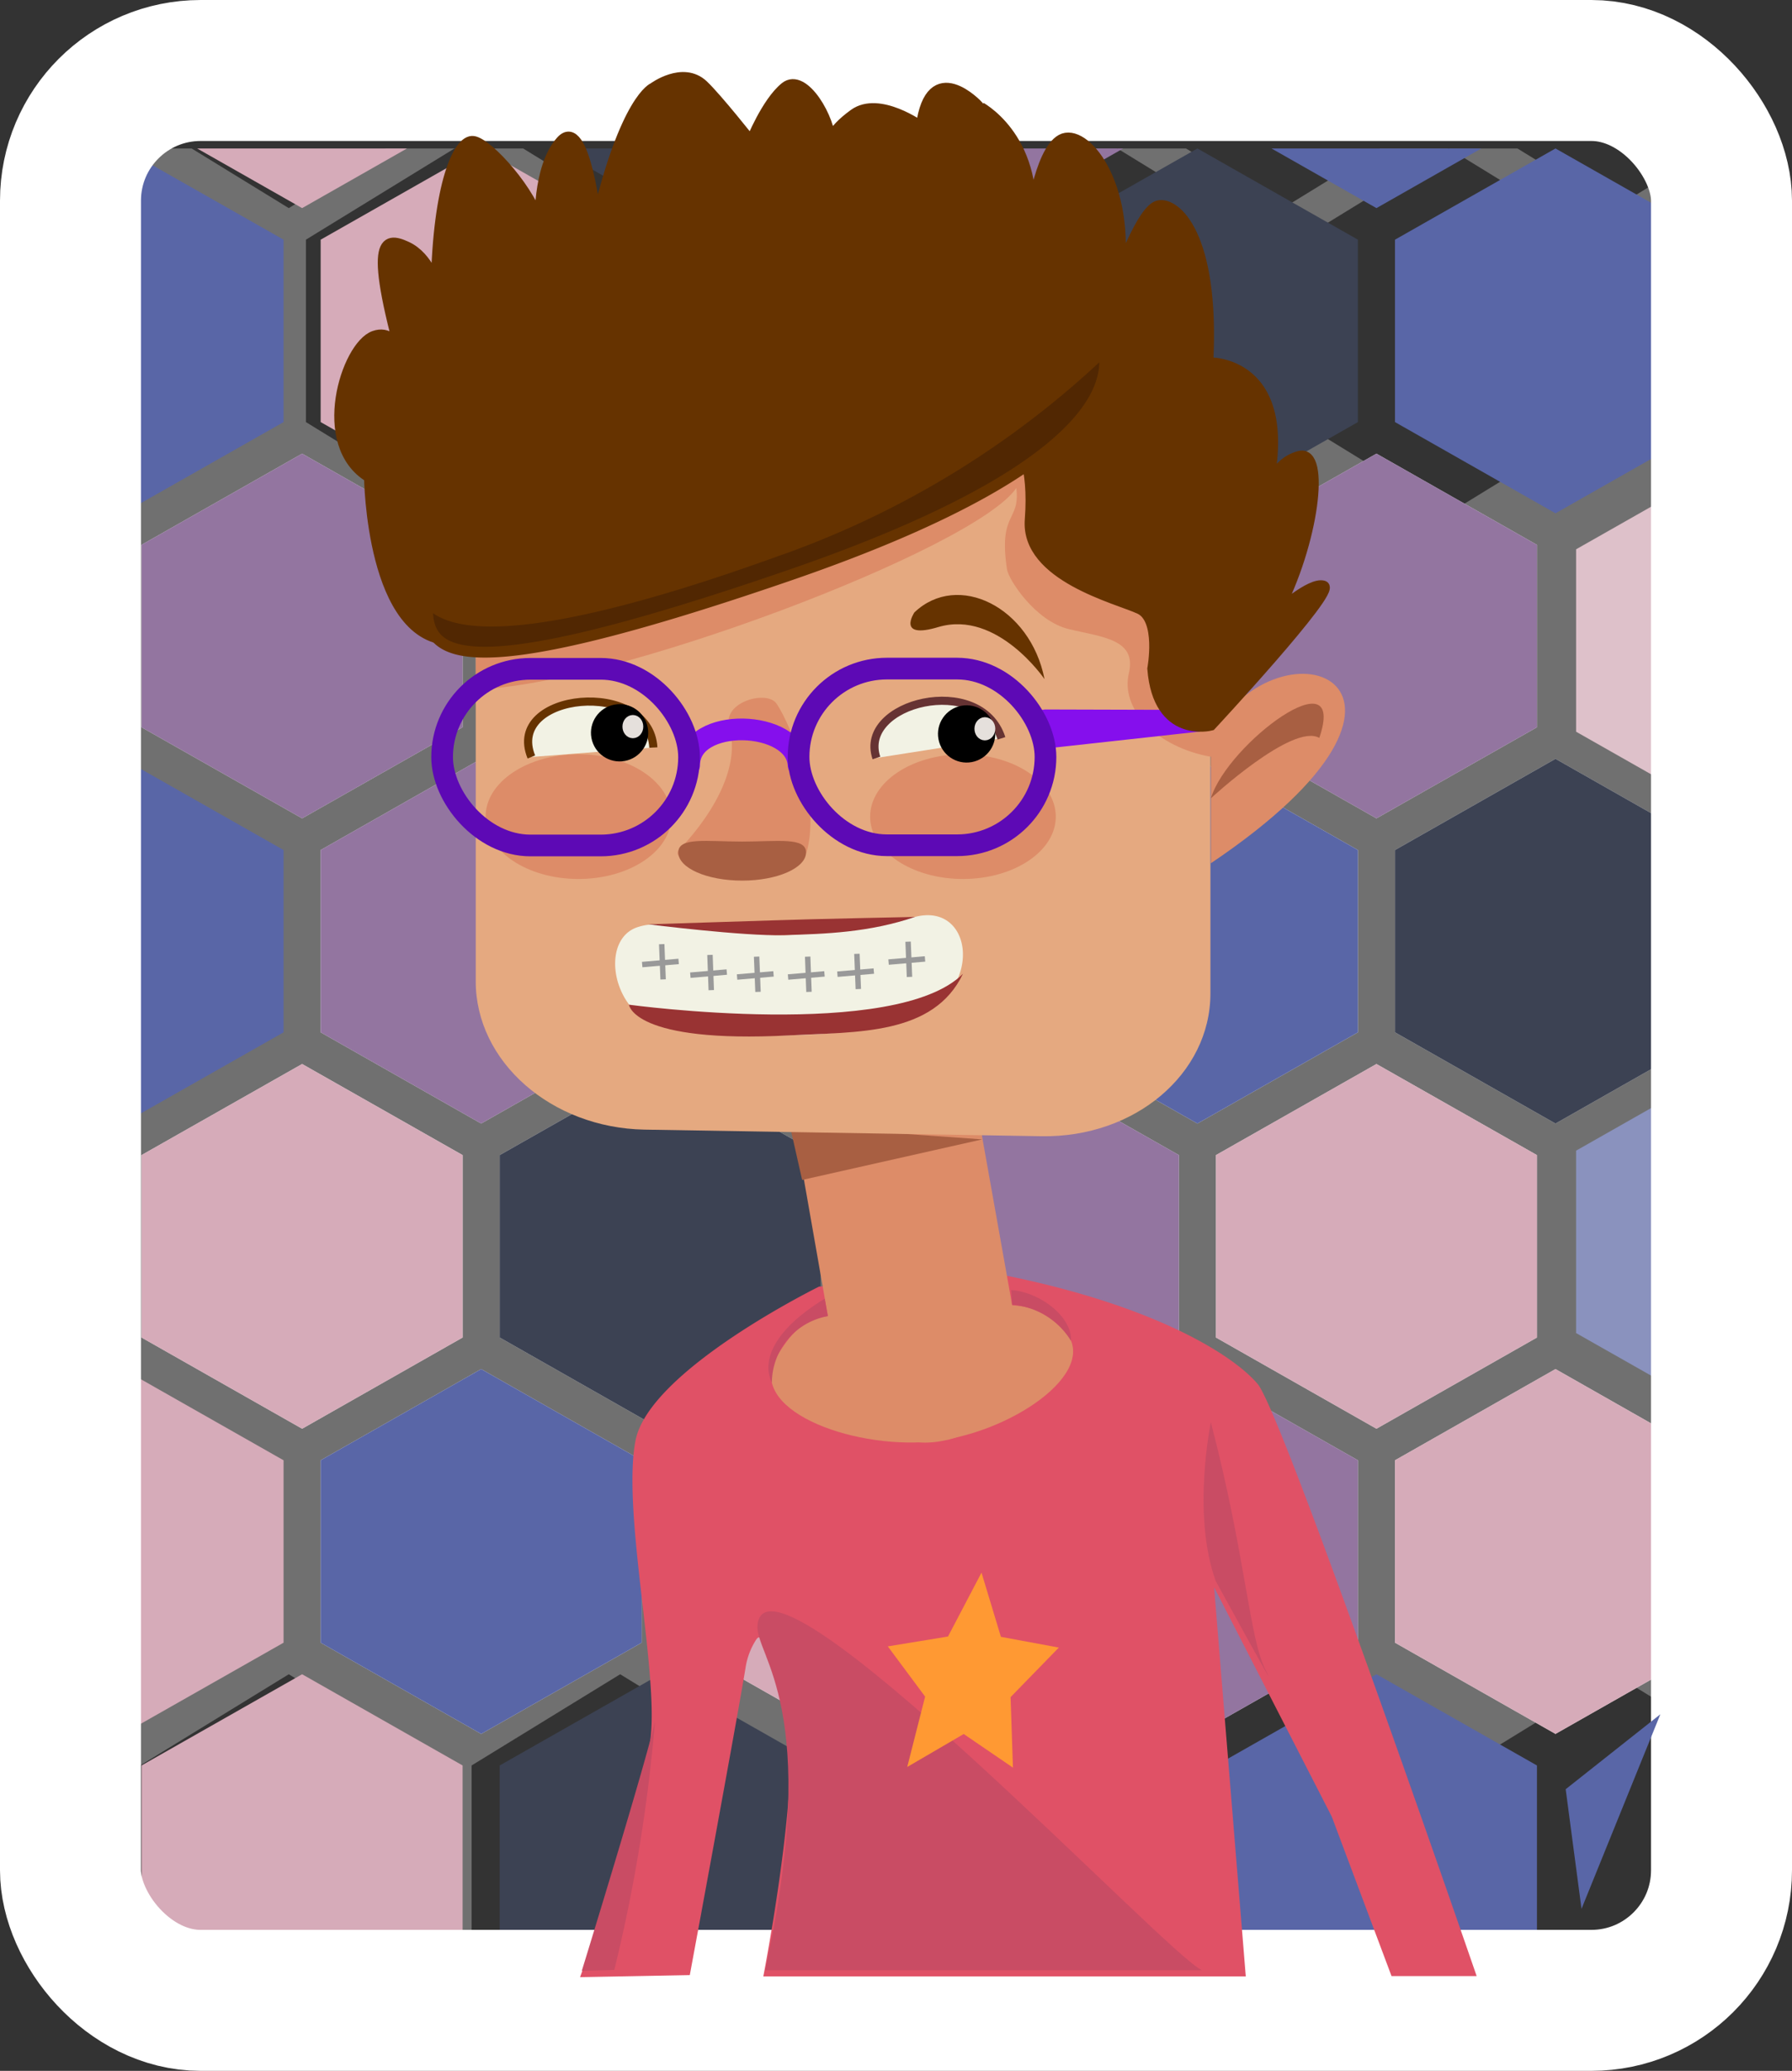 <svg id="Layer_1" data-name="Layer 1" xmlns="http://www.w3.org/2000/svg" viewBox="0 0 165.25 190.95"><rect x="0" y="0" width="165.25" height="190.95" fill="#333333" stroke="none"/><defs><style>.cls-1{fill:#d6abb9;}.cls-2{fill:#5966a7;}.cls-3,.cls-4{fill:#ececec;}.cls-3{opacity:0.33;}.cls-5{fill:#3c4253;}.cls-6{fill:#9375a0;}.cls-14,.cls-15,.cls-20,.cls-22,.cls-23,.cls-24,.cls-7,.cls-8{fill:none;}.cls-8{stroke:#fff;stroke-width:13px;}.cls-14,.cls-15,.cls-16,.cls-17,.cls-20,.cls-22,.cls-23,.cls-24,.cls-25,.cls-26,.cls-8{stroke-miterlimit:10;}.cls-9{fill:#e05166;}.cls-10{fill:#dd8c68;}.cls-11{fill:#a85f42;}.cls-12{fill:#5ebbc2;}.cls-13{fill:#e5a980;}.cls-14{stroke:#000;}.cls-15{stroke:#e5745a;stroke-width:4px;}.cls-15,.cls-22{stroke-linecap:round;}.cls-16,.cls-17,.cls-18{fill:#f2f2e4;}.cls-16,.cls-25,.cls-26{stroke:#630;}.cls-16,.cls-17{stroke-width:0.75px;}.cls-17{stroke:#633;}.cls-19{fill:#999;}.cls-20{stroke:#999;stroke-width:0.5px;}.cls-21,.cls-25{fill:#630;}.cls-22{stroke:#850fed;}.cls-22,.cls-23{stroke-width:2px;}.cls-23{stroke:#5d09b5;}.cls-24{stroke:#e5e0dc;}.cls-26{fill:#512702;}.cls-27{fill:#c94c64;}.cls-28{fill:#933;}.cls-29{fill:#f93;}</style></defs><title>braces</title><polygon class="cls-1" points="145.34 67.47 160.15 75.88 160.15 42.24 145.34 50.65 145.34 67.47"/><polygon class="cls-2" points="145.34 106.1 145.34 122.92 160.15 131.32 160.15 97.69 145.34 106.1"/><polyline class="cls-3" points="157.84 13.69 148.88 19.19 139.93 13.69 133.6 13.69 147.3 22.1 147.3 38.92 133.6 47.33 119.9 38.92 119.9 22.1 133.6 13.69 127.28 13.69 118.32 19.19 109.37 13.69 103.04 13.69 116.74 22.1 116.74 38.92 103.04 47.33 89.34 38.92 89.34 22.1 103.04 13.69 96.71 13.69 87.76 19.19 78.8 13.69 72.47 13.69 86.17 22.1 86.17 38.92 72.47 47.33 58.77 38.92 58.77 22.1 72.47 13.69 66.14 13.69 57.19 19.19 48.24 13.69 41.91 13.69 55.61 22.1 55.61 38.92 41.91 47.33 28.21 38.92 28.21 22.1 41.91 13.69 35.58 13.69 26.63 19.19 17.67 13.69 11.34 13.69 25.04 22.1 25.04 38.92 11.34 47.33 11.34 69.97 25.04 78.38 25.04 95.19 11.34 103.6 11.34 126.24 25.04 134.65 25.04 151.47 11.34 159.88 11.34 182.52 17.67 182.52 12.93 179.61 12.93 162.79 26.63 154.38 40.33 162.79 40.33 179.61 35.58 182.52 48.24 182.52 43.49 179.61 43.49 162.79 57.19 154.38 70.89 162.79 70.89 179.61 66.14 182.52 78.8 182.52 74.06 179.61 74.06 162.79 87.76 154.38 101.46 162.79 101.46 179.61 96.71 182.52 109.37 182.52 104.62 179.61 104.62 162.79 118.32 154.38 132.02 162.79 132.02 179.61 127.28 182.52 139.93 182.52 135.19 179.61 135.19 162.79 148.88 154.38 162.59 162.79"/><polygon class="cls-4" points="13.05 123.33 13.05 106.51 27.86 98.11 42.66 106.51 42.66 123.33 27.86 131.74 13.05 123.33"/><polygon class="cls-4" points="59.17 151.47 44.37 159.88 29.57 151.47 29.57 134.65 44.37 126.24 59.17 134.65 59.17 151.47"/><polygon class="cls-4" points="46.08 123.33 46.08 106.51 60.88 98.11 75.68 106.51 75.68 123.33 60.88 131.74 46.08 123.33"/><polygon class="cls-4" points="92.19 151.47 77.39 159.88 62.59 151.47 62.59 134.65 77.39 126.24 92.19 134.65 92.19 151.47"/><polygon class="cls-4" points="79.1 123.33 79.1 106.51 93.91 98.11 108.71 106.51 108.71 123.33 93.91 131.74 79.1 123.33"/><polygon class="cls-4" points="125.22 151.47 110.42 159.88 95.61 151.47 95.61 134.65 110.42 126.24 125.22 134.65 125.22 151.47"/><polygon class="cls-4" points="112.13 123.33 112.13 106.51 126.93 98.11 141.73 106.51 141.73 123.33 126.93 131.74 112.13 123.33"/><polygon class="cls-4" points="158.24 151.47 143.44 159.88 128.64 151.47 128.64 134.65 143.44 126.24 158.24 134.65 158.24 151.47"/><polygon class="cls-4" points="158.24 78.38 158.24 95.19 143.44 103.6 128.64 95.19 128.64 78.38 143.44 69.97 158.24 78.38"/><polygon class="cls-4" points="112.13 50.24 126.93 41.83 141.73 50.24 141.73 67.06 126.93 75.46 112.13 67.06 112.13 50.24"/><polygon class="cls-4" points="125.22 78.38 125.22 95.19 110.42 103.6 95.61 95.19 95.61 78.38 110.42 69.97 125.22 78.38"/><polygon class="cls-4" points="79.1 50.24 93.91 41.83 108.71 50.24 108.71 67.06 93.91 75.46 79.1 67.06 79.1 50.24"/><polygon class="cls-4" points="92.19 78.38 92.19 95.19 77.39 103.6 62.59 95.19 62.59 78.38 77.39 69.97 92.19 78.38"/><polygon class="cls-4" points="46.08 50.24 60.88 41.83 75.68 50.24 75.68 67.06 60.88 75.46 46.08 67.06 46.08 50.24"/><polygon class="cls-4" points="59.17 78.38 59.17 95.19 44.37 103.6 29.57 95.19 29.57 78.38 44.37 69.97 59.17 78.38"/><polygon class="cls-4" points="42.66 50.24 42.66 67.06 27.86 75.46 13.05 67.06 13.05 50.24 27.86 41.83 42.66 50.24"/><polygon class="cls-1" points="37.53 13.69 18.18 13.69 27.86 19.19 37.53 13.69"/><polygon class="cls-5" points="70.56 13.69 51.2 13.69 60.88 19.19 70.56 13.69"/><polygon class="cls-6" points="103.58 13.69 84.23 13.69 93.91 19.19 103.58 13.69"/><polygon class="cls-2" points="136.6 13.69 117.25 13.69 126.93 19.19 136.6 13.69"/><polygon class="cls-2" points="26.15 38.92 26.15 22.1 11.34 13.69 11.34 47.33 26.15 38.92"/><polygon class="cls-1" points="29.57 38.92 44.37 47.33 59.17 38.92 59.17 22.1 44.37 13.69 29.57 22.1 29.57 38.92"/><polygon class="cls-2" points="62.59 38.92 77.39 47.33 92.19 38.92 92.19 22.1 77.39 13.69 62.59 22.1 62.59 38.92"/><polygon class="cls-5" points="95.61 38.92 110.42 47.33 125.22 38.92 125.22 22.1 110.42 13.69 95.61 22.1 95.61 38.92"/><polygon class="cls-2" points="128.64 38.92 143.44 47.33 158.24 38.92 158.24 22.1 143.44 13.69 128.64 22.1 128.64 38.92"/><polygon class="cls-6" points="13.05 67.06 27.86 75.46 42.66 67.06 42.66 50.24 27.86 41.83 13.05 50.24 13.05 67.06"/><polygon class="cls-5" points="75.68 67.06 75.68 50.24 60.88 41.83 46.08 50.24 46.08 67.06 60.88 75.46 75.68 67.06"/><polygon class="cls-2" points="108.71 67.06 108.71 50.24 93.91 41.83 79.1 50.24 79.1 67.06 93.91 75.46 108.71 67.06"/><polygon class="cls-6" points="141.73 67.06 141.73 50.24 126.93 41.83 112.13 50.24 112.13 67.06 126.93 75.46 141.73 67.06"/><polygon class="cls-2" points="26.15 78.38 11.34 69.97 11.34 103.6 26.15 95.19 26.15 78.38"/><polygon class="cls-6" points="29.57 95.19 44.37 103.6 59.17 95.19 59.17 78.38 44.37 69.97 29.57 78.38 29.57 95.19"/><polygon class="cls-2" points="62.59 95.19 77.39 103.6 92.19 95.19 92.19 78.38 77.39 69.97 62.59 78.38 62.59 95.19"/><polygon class="cls-2" points="95.61 95.19 110.42 103.6 125.22 95.19 125.22 78.38 110.42 69.97 95.61 78.38 95.61 95.19"/><polygon class="cls-5" points="128.64 95.19 143.44 103.6 158.24 95.19 158.24 78.38 143.44 69.97 128.64 78.38 128.64 95.19"/><polygon class="cls-1" points="42.66 106.51 27.86 98.11 13.05 106.51 13.05 123.33 27.86 131.74 42.66 123.33 42.66 106.51"/><polygon class="cls-5" points="75.68 106.51 60.88 98.11 46.08 106.51 46.08 123.33 60.88 131.74 75.68 123.33 75.68 106.51"/><polygon class="cls-6" points="108.71 106.51 93.91 98.11 79.1 106.51 79.1 123.33 93.91 131.74 108.71 123.33 108.71 106.51"/><polygon class="cls-1" points="141.73 106.51 126.93 98.11 112.13 106.51 112.13 123.33 126.93 131.74 141.73 123.33 141.73 106.51"/><polygon class="cls-1" points="26.15 134.65 11.34 126.24 11.34 159.88 26.15 151.47 26.15 134.65"/><polygon class="cls-2" points="29.57 134.65 29.57 151.47 44.37 159.88 59.17 151.47 59.17 134.65 44.37 126.24 29.57 134.65"/><polygon class="cls-1" points="62.59 134.65 62.59 151.47 77.39 159.88 92.19 151.47 92.19 134.65 77.39 126.24 62.59 134.65"/><polygon class="cls-6" points="95.61 134.65 95.61 151.47 110.42 159.88 125.22 151.47 125.22 134.65 110.42 126.24 95.61 134.65"/><polygon class="cls-1" points="128.64 134.65 128.64 151.47 143.44 159.88 158.24 151.47 158.24 134.65 143.44 126.24 128.64 134.65"/><polygon class="cls-1" points="42.66 162.79 27.86 154.38 13.05 162.79 13.05 179.61 18.18 182.52 37.53 182.52 42.66 179.61 42.66 162.79"/><polygon class="cls-5" points="75.68 162.79 60.88 154.38 46.08 162.79 46.08 179.61 51.2 182.52 70.56 182.52 75.68 179.61 75.68 162.79"/><polygon class="cls-6" points="108.71 162.79 93.91 154.38 79.1 162.79 79.1 179.61 84.23 182.52 103.58 182.52 108.71 179.61 108.71 162.79"/><polygon class="cls-2" points="141.73 162.79 126.93 154.38 112.13 162.79 112.13 179.61 117.25 182.52 136.6 182.52 141.73 179.61 141.73 162.79"/><polyline class="cls-7" points="44.21 172.01 60.66 180.52 60.75 180.52 44.21 171.96"/><polygon class="cls-7" points="103.56 180.52 103.64 180.52 120.09 172.01 136.53 180.52 136.62 180.52 120.09 171.96 103.56 180.52"/><rect class="cls-8" x="6.5" y="6.5" width="152.25" height="177.95" rx="12" ry="12"/><polygon class="cls-7" points="103.64 2.57 103.56 2.57 82.15 13.65 60.75 2.57 60.66 2.57 82.15 13.69 103.64 2.57"/><path class="cls-9" d="M92.77,117.62c13.56,2.75,20.88,7.24,23.21,10s20.19,54.59,20.19,54.59h-7.85l-5.51-14.7-10.85-21.15,2.92,35.88H70.39s3.5-18,2.21-23.88c-.81-3.65-2-8.4-2.85-7.2a6.58,6.58,0,0,0-1,2.63c-.8,4.89-5.14,28.33-5.14,28.33l-10.12.19S59.3,166.42,60,160.17s-2.64-20.82-1.4-27.32,16.94-14.22,16.94-14.22"/><path class="cls-10" d="M86.57,132.92l.8-.15a8.47,8.47,0,0,0,6.4-10l-3.2-17.94a8.23,8.23,0,0,0-9.41-6.93l-.8.15A8.47,8.47,0,0,0,74,108L77.16,126A8.23,8.23,0,0,0,86.57,132.92Z"/><path class="cls-10" d="M71.64,125.06c-2.93,4.88,6.73,8.52,14.07,7.88s15.82-6.42,12.51-10.18S91.33,120.56,84,121.2,74.85,119.71,71.64,125.06Z"/><polygon class="cls-11" points="72.84 103.8 90.58 105.06 73.97 108.8 72.84 103.8"/><line class="cls-12" x1="60.66" y1="180.52" x2="44.21" y2="172.01"/><path class="cls-13" d="M59.42,104.16l36.63.61c8.6.14,15.57-5.75,15.57-13.17l0-35.64c0-7.42-7-13.54-15.55-13.69l-36.63-.61c-8.6-.14-15.57,5.75-15.57,13.17l0,35.64C43.86,97.89,50.83,104,59.42,104.16Z"/><path class="cls-14" d="M108.17,81.07"/><path class="cls-14" d="M122.06,64.88"/><path class="cls-15" d="M136.75,174.48"/><path class="cls-16" d="M49,69.8c-2.45-6,10.88-7.25,11.25-.87"/><path class="cls-10" d="M67.25,67c1.55,5.36-4.68,11.4-4.68,11.4-1.23,1.71,10.9,3.8,11.86,0,1.2-4.73-1.4-11.37-2.8-13.49C70.77,63.57,66.6,64.72,67.25,67Z"/><path class="cls-17" d="M92.35,68.08C90.4,62,79.08,64.77,80.82,69.89"/><path class="cls-11" d="M62.55,78.6c0,1.44,2.64,2.6,5.89,2.6s5.89-1.17,5.89-2.6-2.64-1-5.89-1S62.55,77.16,62.55,78.6Z"/><path class="cls-18" d="M84.37,84.55c5.25-1.37,6.31,6.36.56,9.05s-22.9,2.2-25.59.32c-3.12-2.18-3.56-7.25-.71-8.37a4.82,4.82,0,0,1,1.17-.28c3.3-.41,9.18,1.16,13,.94A80.44,80.44,0,0,0,84.37,84.55Z"/><path class="cls-19" d="M33.22,78.55"/><line class="cls-20" x1="67.02" y1="89.63" x2="63.66" y2="89.92"/><line class="cls-20" x1="65.47" y1="88.05" x2="65.59" y2="91.3"/><line class="cls-20" x1="62.58" y1="88.65" x2="59.22" y2="88.94"/><line class="cls-20" x1="61.02" y1="87.06" x2="61.15" y2="90.31"/><line class="cls-20" x1="71.33" y1="89.8" x2="67.97" y2="90.09"/><line class="cls-20" x1="69.77" y1="88.21" x2="69.9" y2="91.46"/><line class="cls-20" x1="76.03" y1="89.8" x2="72.67" y2="90.09"/><line class="cls-20" x1="74.48" y1="88.21" x2="74.6" y2="91.46"/><line class="cls-20" x1="80.58" y1="89.54" x2="77.22" y2="89.83"/><line class="cls-20" x1="79.02" y1="87.95" x2="79.15" y2="91.2"/><line class="cls-20" x1="85.3" y1="88.42" x2="81.94" y2="88.71"/><line class="cls-20" x1="83.74" y1="86.83" x2="83.87" y2="90.08"/><ellipse class="cls-10" cx="53.34" cy="75.3" rx="8.56" ry="5.75"/><ellipse class="cls-10" cx="88.8" cy="75.3" rx="8.56" ry="5.75"/><path class="cls-10" d="M111.66,67.87c6.55-11.6,24.22-4.57,0,11.73"/><circle cx="57.13" cy="67.57" r="2.64" transform="translate(-11.39 11.59) rotate(-10.54)"/><circle cx="89.13" cy="67.68" r="2.64" transform="translate(-10.87 17.44) rotate(-10.54)"/><path class="cls-10" d="M43.89,63.55C56.22,63.3,89.84,50.67,93.72,45S55.09,57.3,55.09,57.3L43.87,58.42Z"/><path class="cls-10" d="M93.72,45c.38,3.13-1.67,2.17-.86,7.5.14.94,2.6,4.75,5.67,5.5s6.32.91,5.57,4.08,2.25,6.52,7,7.59,1.13-4.05,1.13-4.05l-12.5-23-6.86-1.49Z"/><path class="cls-11" d="M111.66,73.61c1.55-5.06,12.63-13.28,10-5.57C119.2,66.64,111.66,73.61,111.66,73.61Z"/><path class="cls-21" d="M84.32,56.47c4-3.81,10.7-.5,12,6.15,0,0-4.35-6.39-9.76-4.81C82.63,59,84.32,56.47,84.32,56.47Z"/><polyline class="cls-22" points="96.84 67.97 110.55 66.46 96.41 66.42"/><path class="cls-22" d="M63.55,70.55c0-4.55,9.87-4.23,10.09,0"/><rect class="cls-23" x="40.77" y="61.67" width="22.77" height="16.29" rx="8.15" ry="8.15"/><ellipse class="cls-24" cx="58.36" cy="67" rx="0.46" ry="0.57"/><ellipse class="cls-24" cx="90.82" cy="67.2" rx="0.46" ry="0.57"/><rect class="cls-23" x="73.64" y="61.65" width="22.77" height="16.29" rx="8.15" ry="8.15"/><path class="cls-25" d="M41.76,59C34.25,59.17,34.07,44,34.07,44c-5-3-2.13-12.08.44-13s3.11,3.91,3.11,3.91c-3.77-13-2.19-13.1-.13-12.15s2.74,3.62,2.74,3.62c.17-9.34,2.05-13.53,3.42-13.34s5.48,4.76,6.16,7.81c0,0-.26-5.35,1.93-7.82S55,20.49,55,20.49C57.69,9.06,60.27,8.11,60.27,8.11s2.7-2,4.56-.25c1.31,1.24,4.43,5.2,4.43,5.2s1.44-3.62,3.15-5,4.21,3,4.16,5.15c0,0-.12-1,2.19-2.67s6.19,1.15,6.19,1.15c.86-6.67,5.26-1.91,5.26-1.91S95.69,12.49,95,20.69c0,0,.8-6.67,2.88-7.81s6.38,4,5.26,12.58c0,0,2.13-6.1,3.67-6.48s5.19,2.61,4.57,14.46c0,0,8.27-.35,5.36,12.13,0,0,.68-2.87,3.08-3.49s1.3,8-2.09,14.44c0,0,3.14-2.86,4.32-2.48s-10.39,12.83-10.39,12.83-4.85,1.27-5.36-5.21c0,0,.86-4.57-1.2-5.53s-10.5-3-10.1-8.2-1-7.05-1-7.05S66.46,58.42,41.76,59Z"/><path class="cls-26" d="M101.82,32.3c0,1.38,2.63,9.85-29,20.74s-33.67,7.22-33.38,2.36c4.41,5.73,28.71-3.37,33.3-5A83.93,83.93,0,0,0,101.82,32.3Z"/><path class="cls-27" d="M69.85,149.86c.8-8.82,38,30.65,41,31.81H70.56C75.88,157.46,69.6,152.63,69.85,149.86Z"/><path class="cls-27" d="M60.4,158.73c-.89,4-6.75,23-6.75,23l3-.09A148.13,148.13,0,0,0,60.4,158.73Z"/><path class="cls-28" d="M58,92.64S82.62,96,88.8,89.79c-2.71,5.68-9.72,5.35-16,5.68C58.36,96.23,58,92.64,58,92.64Z"/><path class="cls-28" d="M71.47,84.86c3.31-.12,12.91-.31,12.91-.31-4.28,1.44-8.18,1.56-12.1,1.68-3.68.11-12.49-1-12.49-1Z"/><path class="cls-27" d="M112.11,145.79c-2.23-6.17-.45-14.64-.45-14.64,3.22,12.31,3.53,19.91,5.07,22.9S112.11,145.79,112.11,145.79Z"/><path class="cls-27" d="M76.05,119.75c-4.89,3-5.79,5.84-4.87,7.75a6.26,6.26,0,0,1,5.16-6.14Z"/><path class="cls-27" d="M93.25,118.95c2.77.22,5.65,2.56,5.5,4.67a7,7,0,0,0-5.42-3.31Z"/><polygon class="cls-29" points="93.41 162.99 88.87 159.89 83.66 162.93 85.31 156.44 81.87 151.81 87.42 150.9 90.51 145.01 92.3 150.93 97.64 151.92 93.19 156.49 93.41 162.99"/><polygon class="cls-2" points="145.84 176.01 153.11 158.07 144.38 164.98 145.84 176.01"/></svg>